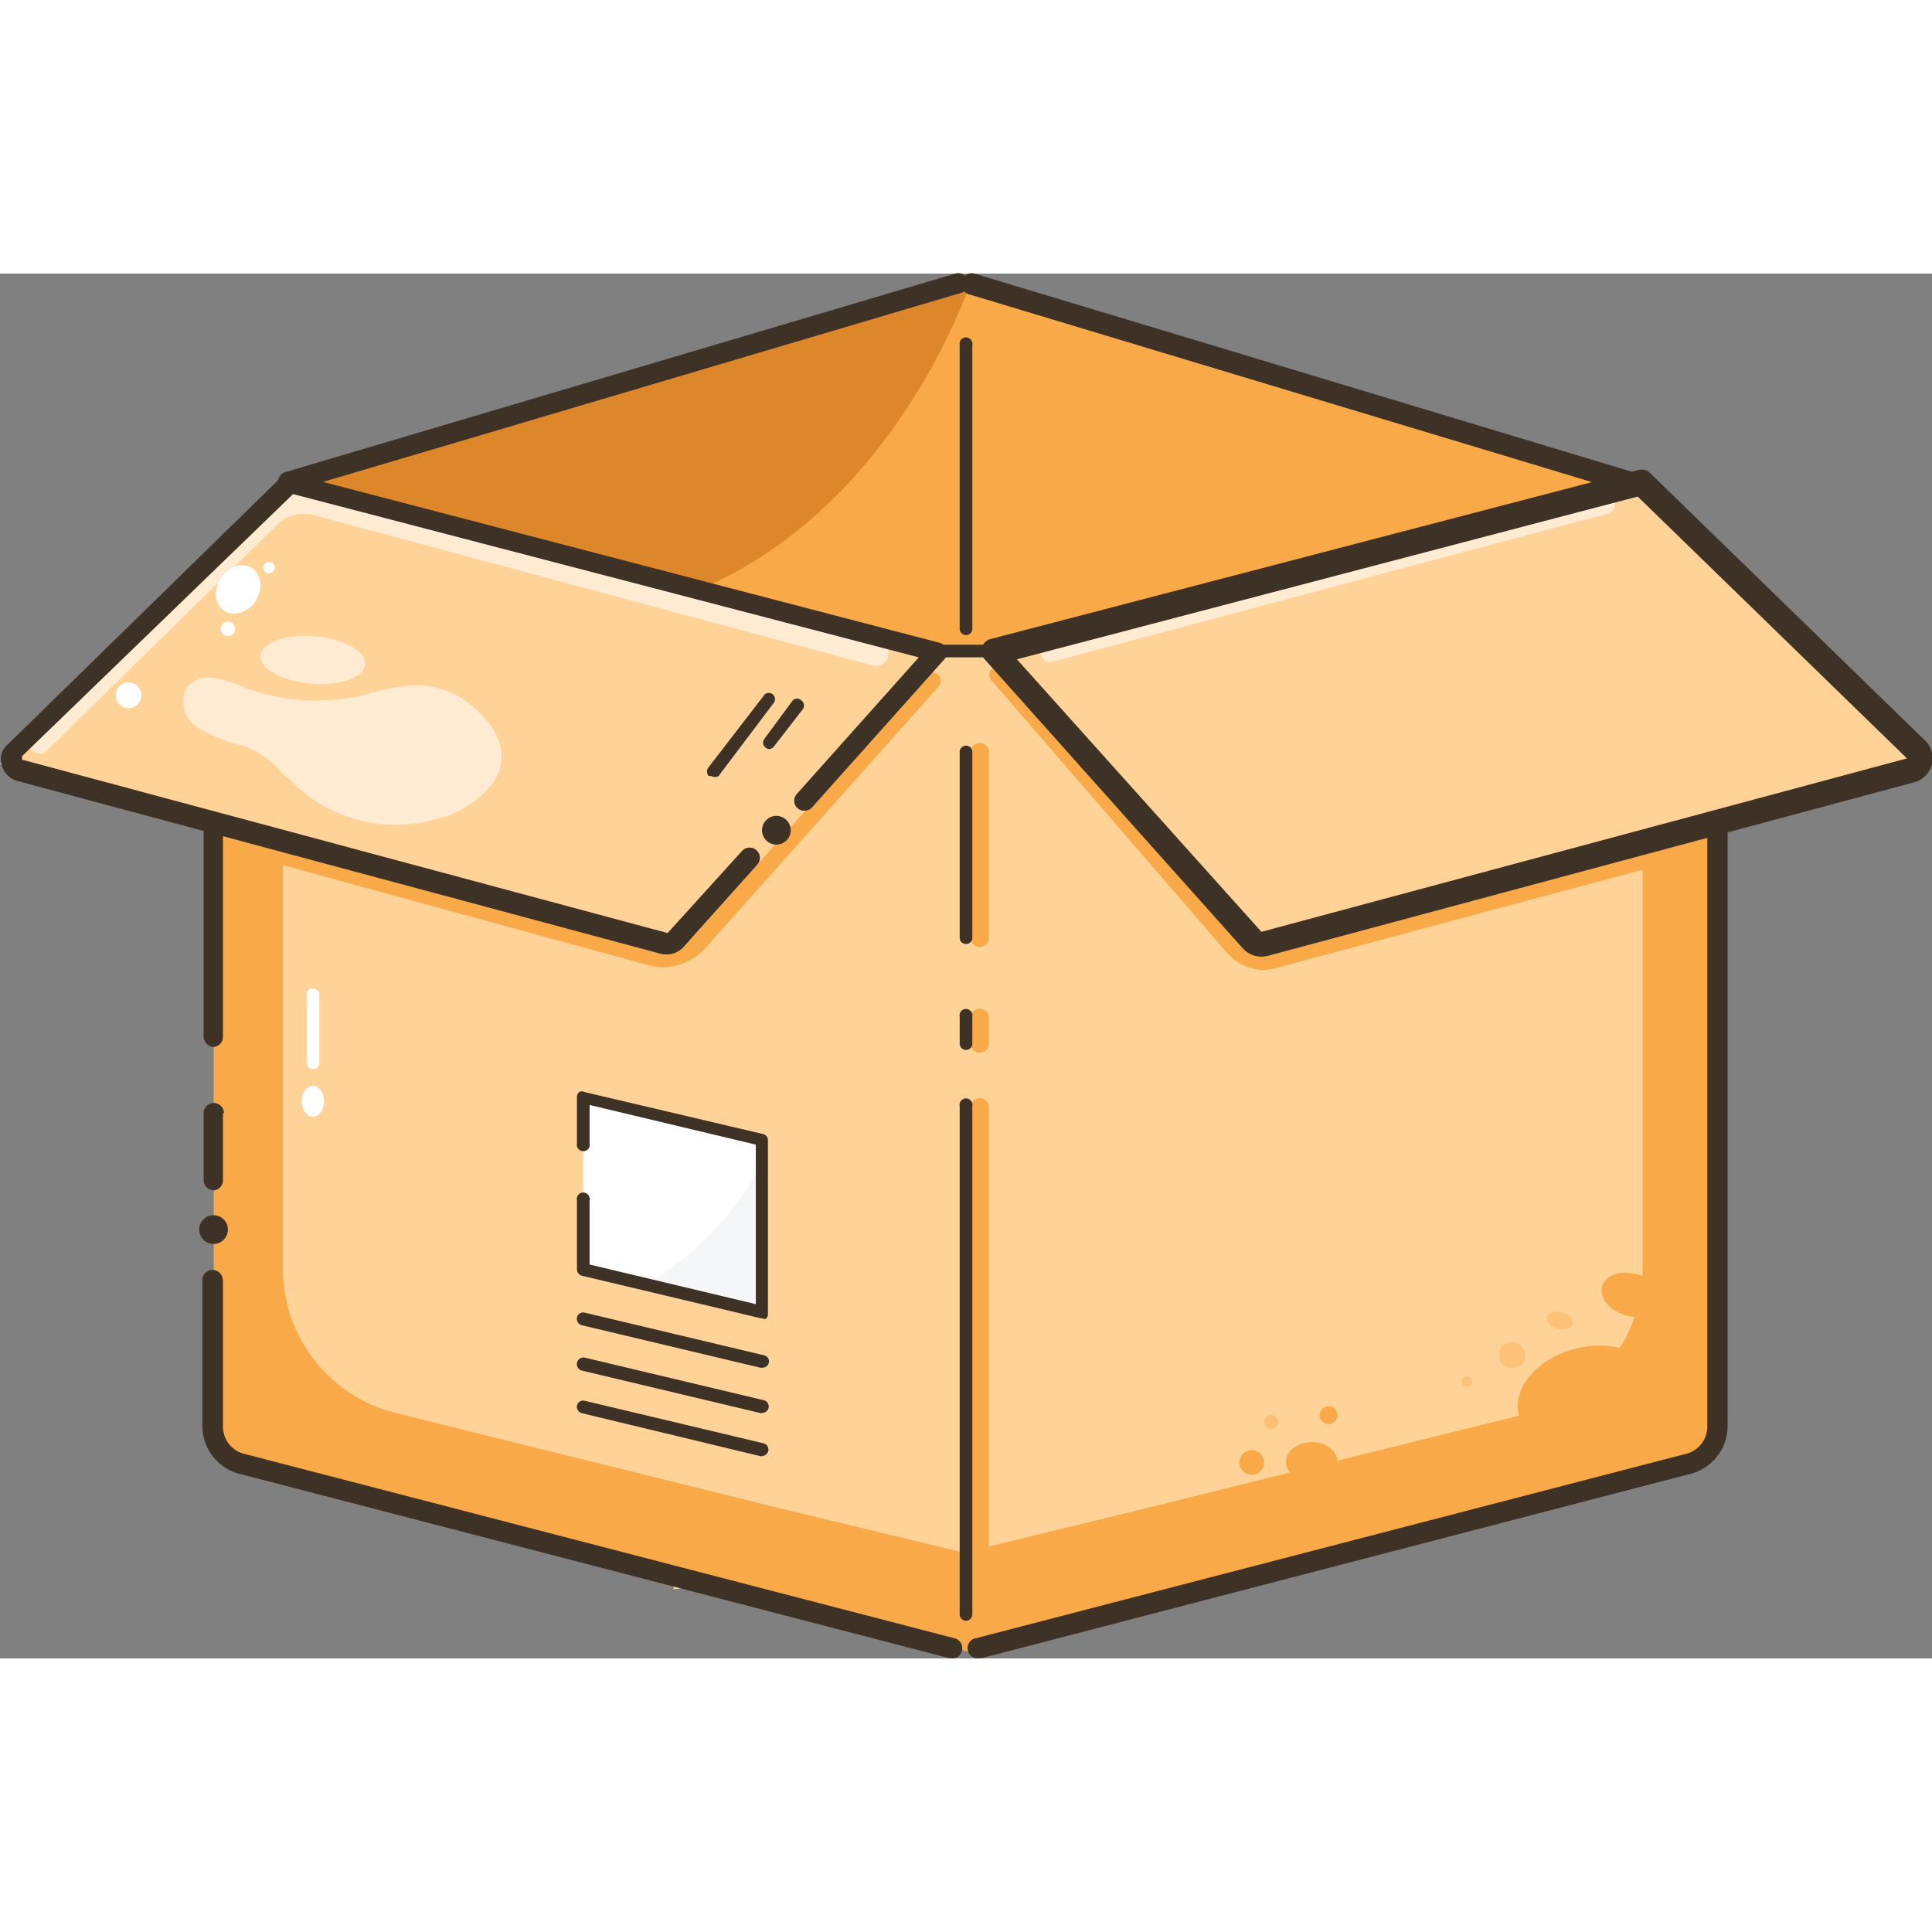 <svg width="100" height="100" xmlns="http://www.w3.org/2000/svg" viewBox="0 0 77.99 55.9"><rect x="0" y="0" width="77.99" height="55.9" fill="#808080" stroke="none"/><defs><style>.cls-1{fill:#ffd297;}.cls-2,.cls-9{fill:#f9a948;}.cls-3{fill:#dd872a;}.cls-4{fill:#ffebd2;}.cls-5{fill:#3e3126;}.cls-6{fill:#fff;}.cls-7{fill:#c9d2df;opacity:0.2;}.cls-7,.cls-9{isolation:isolate;}.cls-8{opacity:0.4;}.cls-9{opacity:0.45;}</style></defs><g id="Layer_2" data-name="Layer 2"><g id="Layer_1-2" data-name="Layer 1"><polygon class="cls-1" points="77.78 19.79 66.07 8.42 64.94 8.71 65.79 8.42 39.24 0.42 38.73 0.42 11.7 8.42 0 19.79 8.67 22.13 8.64 22.23 8.64 47.74 27.19 52.56 27.19 53.11 28.63 52.93 38.49 55.49 39.51 55.49 69.35 47.74 69.35 22.23 69.35 22.07 77.78 19.79"/><polygon class="cls-2" points="65.3 8.62 39.91 15.24 37.82 15.24 11.7 8.42 38.73 0.42 65.3 8.62"/><path class="cls-3" d="M39.1.59c-1.34,3.51-4.58,9.32-10.5,12l-4.7-1.24L12.63,8.41,35,1.8Z"/><path class="cls-2" d="M69.48,21.74V47.46L41.86,54.63l-3,.77L39,51.61l7.66-1.87L61.72,46a6,6,0,0,0,4.59-5.84V22.87Z"/><path class="cls-2" d="M8.63,21.74v24.1c0,.91.24,1.74,1.12,2l26.13,6.78,3.53,1.12-.68-4.15-7.66-1.85L16,46a6,6,0,0,1-4.58-5.84V22.87Z"/><path class="cls-4" d="M11.75,20.48a5.91,5.91,0,0,0,6.16,1.44H18c1.14-.44,2.35-1.36,2.25-2.58a2.55,2.55,0,0,0-.75-1.46A3.7,3.7,0,0,0,17,16.61a8.32,8.32,0,0,0-2.37.42,8.38,8.38,0,0,1-4.83-.35,4.73,4.73,0,0,0-1.16-.36,1.2,1.2,0,0,0-1.1.38A1.25,1.25,0,0,0,8,18.34a6.68,6.68,0,0,0,1.73.7,3.55,3.55,0,0,1,1.62,1.07Z"/><ellipse class="cls-4" cx="12.63" cy="15.6" rx="0.96" ry="2.12" transform="translate(-4 26.83) rotate(-85.04)"/><circle class="cls-5" cx="8.62" cy="38.59" r="0.58"/><ellipse class="cls-6" cx="12.63" cy="33.41" rx="0.45" ry="0.62"/><path class="cls-5" d="M39,14.59a.26.26,0,0,1-.26-.24h0V2.89a.26.26,0,0,1,.2-.31.26.26,0,0,1,.31.21.17.17,0,0,1,0,.1V14.34A.25.25,0,0,1,39,14.59Z"/><path class="cls-5" d="M11.68,8.83A.42.42,0,0,1,11.56,8l27-8a.4.4,0,0,1,.51.27h0a.39.39,0,0,1-.25.5h0l-27,8Z"/><path class="cls-5" d="M65.76,8.83h-.12L39.1.83a.41.41,0,0,1-.27-.51A.4.4,0,0,1,39.34,0h0L65.88,8a.41.41,0,0,1,.28.51A.43.43,0,0,1,65.76,8.83Z"/><path class="cls-5" d="M40.4,15.49H37.28a.26.26,0,0,1-.2-.31.26.26,0,0,1,.2-.2H40.4a.25.25,0,0,1,.2.3A.26.26,0,0,1,40.4,15.49Z"/><path class="cls-2" d="M39.55,54.49a.38.38,0,0,1-.38-.36h0V33.61a.39.39,0,0,1,.44-.32.39.39,0,0,1,.31.32V54.12A.38.38,0,0,1,39.55,54.49Z"/><path class="cls-2" d="M39.55,31.45a.38.38,0,0,1-.38-.36h0V30a.39.39,0,0,1,.44-.32.39.39,0,0,1,.31.32v1.12A.38.38,0,0,1,39.55,31.45Z"/><path class="cls-2" d="M39.55,27.18a.38.38,0,0,1-.38-.38h0V19.27a.39.39,0,0,1,.44-.32.39.39,0,0,1,.31.32V26.8A.38.38,0,0,1,39.55,27.18Z"/><path class="cls-5" d="M38.47,55.9h-.11L9.63,48.44a2,2,0,0,1-1.46-1.89V40.63a.41.41,0,0,1,.41-.41h0a.41.41,0,0,1,.41.41H9v5.92a1.13,1.13,0,0,0,.85,1.09l28.69,7.45a.41.41,0,0,1,.29.5A.39.39,0,0,1,38.47,55.9Z"/><path class="cls-5" d="M8.63,37a.41.41,0,0,1-.41-.41h0V33.89a.41.41,0,0,1,.41-.41h0a.41.41,0,0,1,.41.41H9V36.6a.41.41,0,0,1-.41.41Z"/><path class="cls-5" d="M8.63,31.22a.43.43,0,0,1-.41-.42V22.23a.41.41,0,0,1,.41-.41h0a.41.41,0,0,1,.41.41H9V30.8a.41.41,0,0,1-.4.42Z"/><path class="cls-5" d="M39.49,55.9a.41.41,0,0,1-.43-.39.4.4,0,0,1,.32-.42l28.69-7.45a1.13,1.13,0,0,0,.85-1.09V22.23a.41.41,0,0,1,.82,0h0V46.55a2,2,0,0,1-1.46,1.89L39.63,55.89Z"/><path class="cls-5" d="M30.77,47.74h-.06L23.48,46a.27.27,0,0,1-.19-.31.26.26,0,0,1,.31-.19l7.23,1.72a.26.26,0,0,1,.18.32.27.27,0,0,1-.24.19Z"/><path class="cls-5" d="M30.77,46h-.06l-7.23-1.72a.27.27,0,0,1-.19-.31.27.27,0,0,1,.32-.21h0l7.23,1.72a.26.26,0,0,1-.09.51Z"/><path class="cls-5" d="M30.77,44.17h-.06l-7.23-1.72a.27.27,0,0,1-.19-.31.26.26,0,0,1,.3-.2h0l7.23,1.72a.25.25,0,0,1-.06.5Z"/><polygon class="cls-6" points="30.77 34.96 23.54 33.24 23.54 40.19 30.77 41.91 30.77 34.96"/><path class="cls-7" d="M30.77,35.85v6l-4.6-1.11A12,12,0,0,0,30.77,35.85Z"/><ellipse class="cls-2" cx="64.11" cy="45.37" rx="2.88" ry="2.04" transform="translate(-9.11 16.95) rotate(-14.07)"/><ellipse class="cls-2" cx="65.87" cy="41.22" rx="0.86" ry="1.24" transform="translate(8.15 93.25) rotate(-74.07)"/><g class="cls-8"><circle class="cls-2" cx="61.04" cy="43.66" r="0.53"/><ellipse class="cls-2" cx="62.96" cy="42.26" rx="0.34" ry="0.53" transform="translate(5.04 91.21) rotate(-74.07)"/><circle class="cls-2" cx="59.21" cy="44.72" r="0.21"/></g><ellipse class="cls-2" cx="52.95" cy="47.97" rx="1.04" ry="0.8"/><circle class="cls-2" cx="53.63" cy="46.08" r="0.36"/><circle class="cls-2" cx="50.53" cy="47.99" r="0.5"/><circle class="cls-9" cx="51.31" cy="46.36" r="0.28"/><path class="cls-2" d="M26.79,28a2.3,2.3,0,0,1-.64-.09L10,23.49a.33.33,0,0,1-.25-.4v0a.34.34,0,0,1,.42-.24h0l16.12,4.39a1.66,1.66,0,0,0,1.71-.5l9.4-10.54a.34.34,0,0,1,.48,0,.34.34,0,0,1,0,.48l-9.4,10.54A2.37,2.37,0,0,1,26.79,28Z"/><path class="cls-2" d="M51,28.11a2,2,0,0,1-1.5-.73l-9.42-10.9A.35.35,0,0,1,40,16a.34.34,0,0,1,.48,0l.06.07L50,26.93a1.28,1.28,0,0,0,1.47.42L67.63,23a.34.34,0,0,1,.42.24.34.34,0,0,1-.24.42L51.63,28A2.45,2.45,0,0,1,51,28.11Z"/><path class="cls-4" d="M1.63,19.38a.51.51,0,0,1-.35-.15.5.5,0,0,1,0-.7l9.28-9.11a2.47,2.47,0,0,1,2.36-.62l22.49,6a.52.52,0,1,1-.25,1L12.63,9.74a1.49,1.49,0,0,0-1.41.37L1.93,19.22A.49.49,0,0,1,1.63,19.38Z"/><path class="cls-4" d="M42.38,15.68a.34.34,0,0,1-.09-.67L64.78,9a.35.35,0,0,1,.18.67h0l-22.49,6Z"/><path class="cls-5" d="M27,27.48h-.24l-26.06-7a.91.91,0,0,1-.63-1.12A.82.82,0,0,1,.32,19L11.39,8.18a.4.4,0,0,1,.39-.1L37.92,14.9a.39.39,0,0,1,.29.28.41.41,0,0,1-.09.39l-5.36,6a.43.43,0,0,1-.58,0,.41.41,0,0,1,0-.58h0l4.91-5.5L11.83,8.9.89,19.48v.14l26.06,7,3-3.31a.41.41,0,1,1,.62.55l-2.94,3.28A.94.94,0,0,1,27,27.48Z"/><ellipse class="cls-6" cx="9.61" cy="12.75" rx="1.03" ry="0.84" transform="translate(-6.31 13.88) rotate(-57.05)"/><circle class="cls-6" cx="10.86" cy="11.87" r="0.23"/><circle class="cls-6" cx="9.2" cy="14.34" r="0.29"/><circle class="cls-6" cx="5.19" cy="17.02" r="0.52"/><path class="cls-5" d="M39,54.38a.26.26,0,0,1-.26-.26V33.61a.26.26,0,0,1,.2-.31.26.26,0,0,1,.31.21.17.17,0,0,1,0,.1V54.12A.26.26,0,0,1,39,54.38Z"/><path class="cls-5" d="M39,31.34a.26.26,0,0,1-.26-.26V30a.26.26,0,0,1,.2-.31.26.26,0,0,1,.31.21.17.17,0,0,1,0,.1v1.12A.26.26,0,0,1,39,31.34Z"/><path class="cls-5" d="M39,27.06a.25.25,0,0,1-.26-.24V19.27a.26.26,0,0,1,.31-.21.26.26,0,0,1,.2.21V26.8a.25.25,0,0,1-.24.26Z"/><path class="cls-5" d="M30.77,42.17h-.06l-7.23-1.72a.27.27,0,0,1-.19-.25V37.41a.26.26,0,0,1,.2-.31.26.26,0,0,1,.31.21.17.17,0,0,1,0,.1V40l6.71,1.6V35.16l-6.71-1.6v1.56a.25.25,0,0,1-.2.3.26.26,0,0,1-.31-.2.17.17,0,0,1,0-.1V33.24a.25.25,0,0,1,.09-.2.22.22,0,0,1,.22,0l7.23,1.7A.26.26,0,0,1,31,35v7a.23.23,0,0,1-.1.2A.26.26,0,0,1,30.77,42.17Z"/><path class="cls-6" d="M12.63,32.11a.26.26,0,0,1-.25-.26V29.17a.26.26,0,0,1,.2-.31.26.26,0,0,1,.31.21.17.17,0,0,1,0,.1v2.68A.26.26,0,0,1,12.63,32.11Z"/><path class="cls-5" d="M50.92,27.57a1,1,0,0,1-.75-.33L39.75,15.57a.5.5,0,0,1-.11-.48.48.48,0,0,1,.35-.34L66.13,7.93a.48.48,0,0,1,.48.12L77.68,18.82a1,1,0,0,1-.43,1.72l-26.07,7A1.15,1.15,0,0,1,50.92,27.57Zm-9.87-12,9.87,11,26.06-7L66.11,9Z"/><circle class="cls-5" cx="31.34" cy="22.47" r="0.58"/><path class="cls-5" d="M28.71,20.28h-.1a.27.27,0,0,1,0-.36h0L30.86,17a.24.24,0,0,1,.35,0h0a.25.25,0,0,1,0,.36h0L29,20.29A.3.3,0,0,1,28.71,20.28Z"/><path class="cls-5" d="M31,19.19l-.09-.05a.25.25,0,0,1-.06-.35h0L32,17.23a.24.24,0,0,1,.35,0h0a.25.25,0,0,1,.06.35h0l-1.2,1.55A.27.27,0,0,1,31,19.19Z"/></g></g></svg>